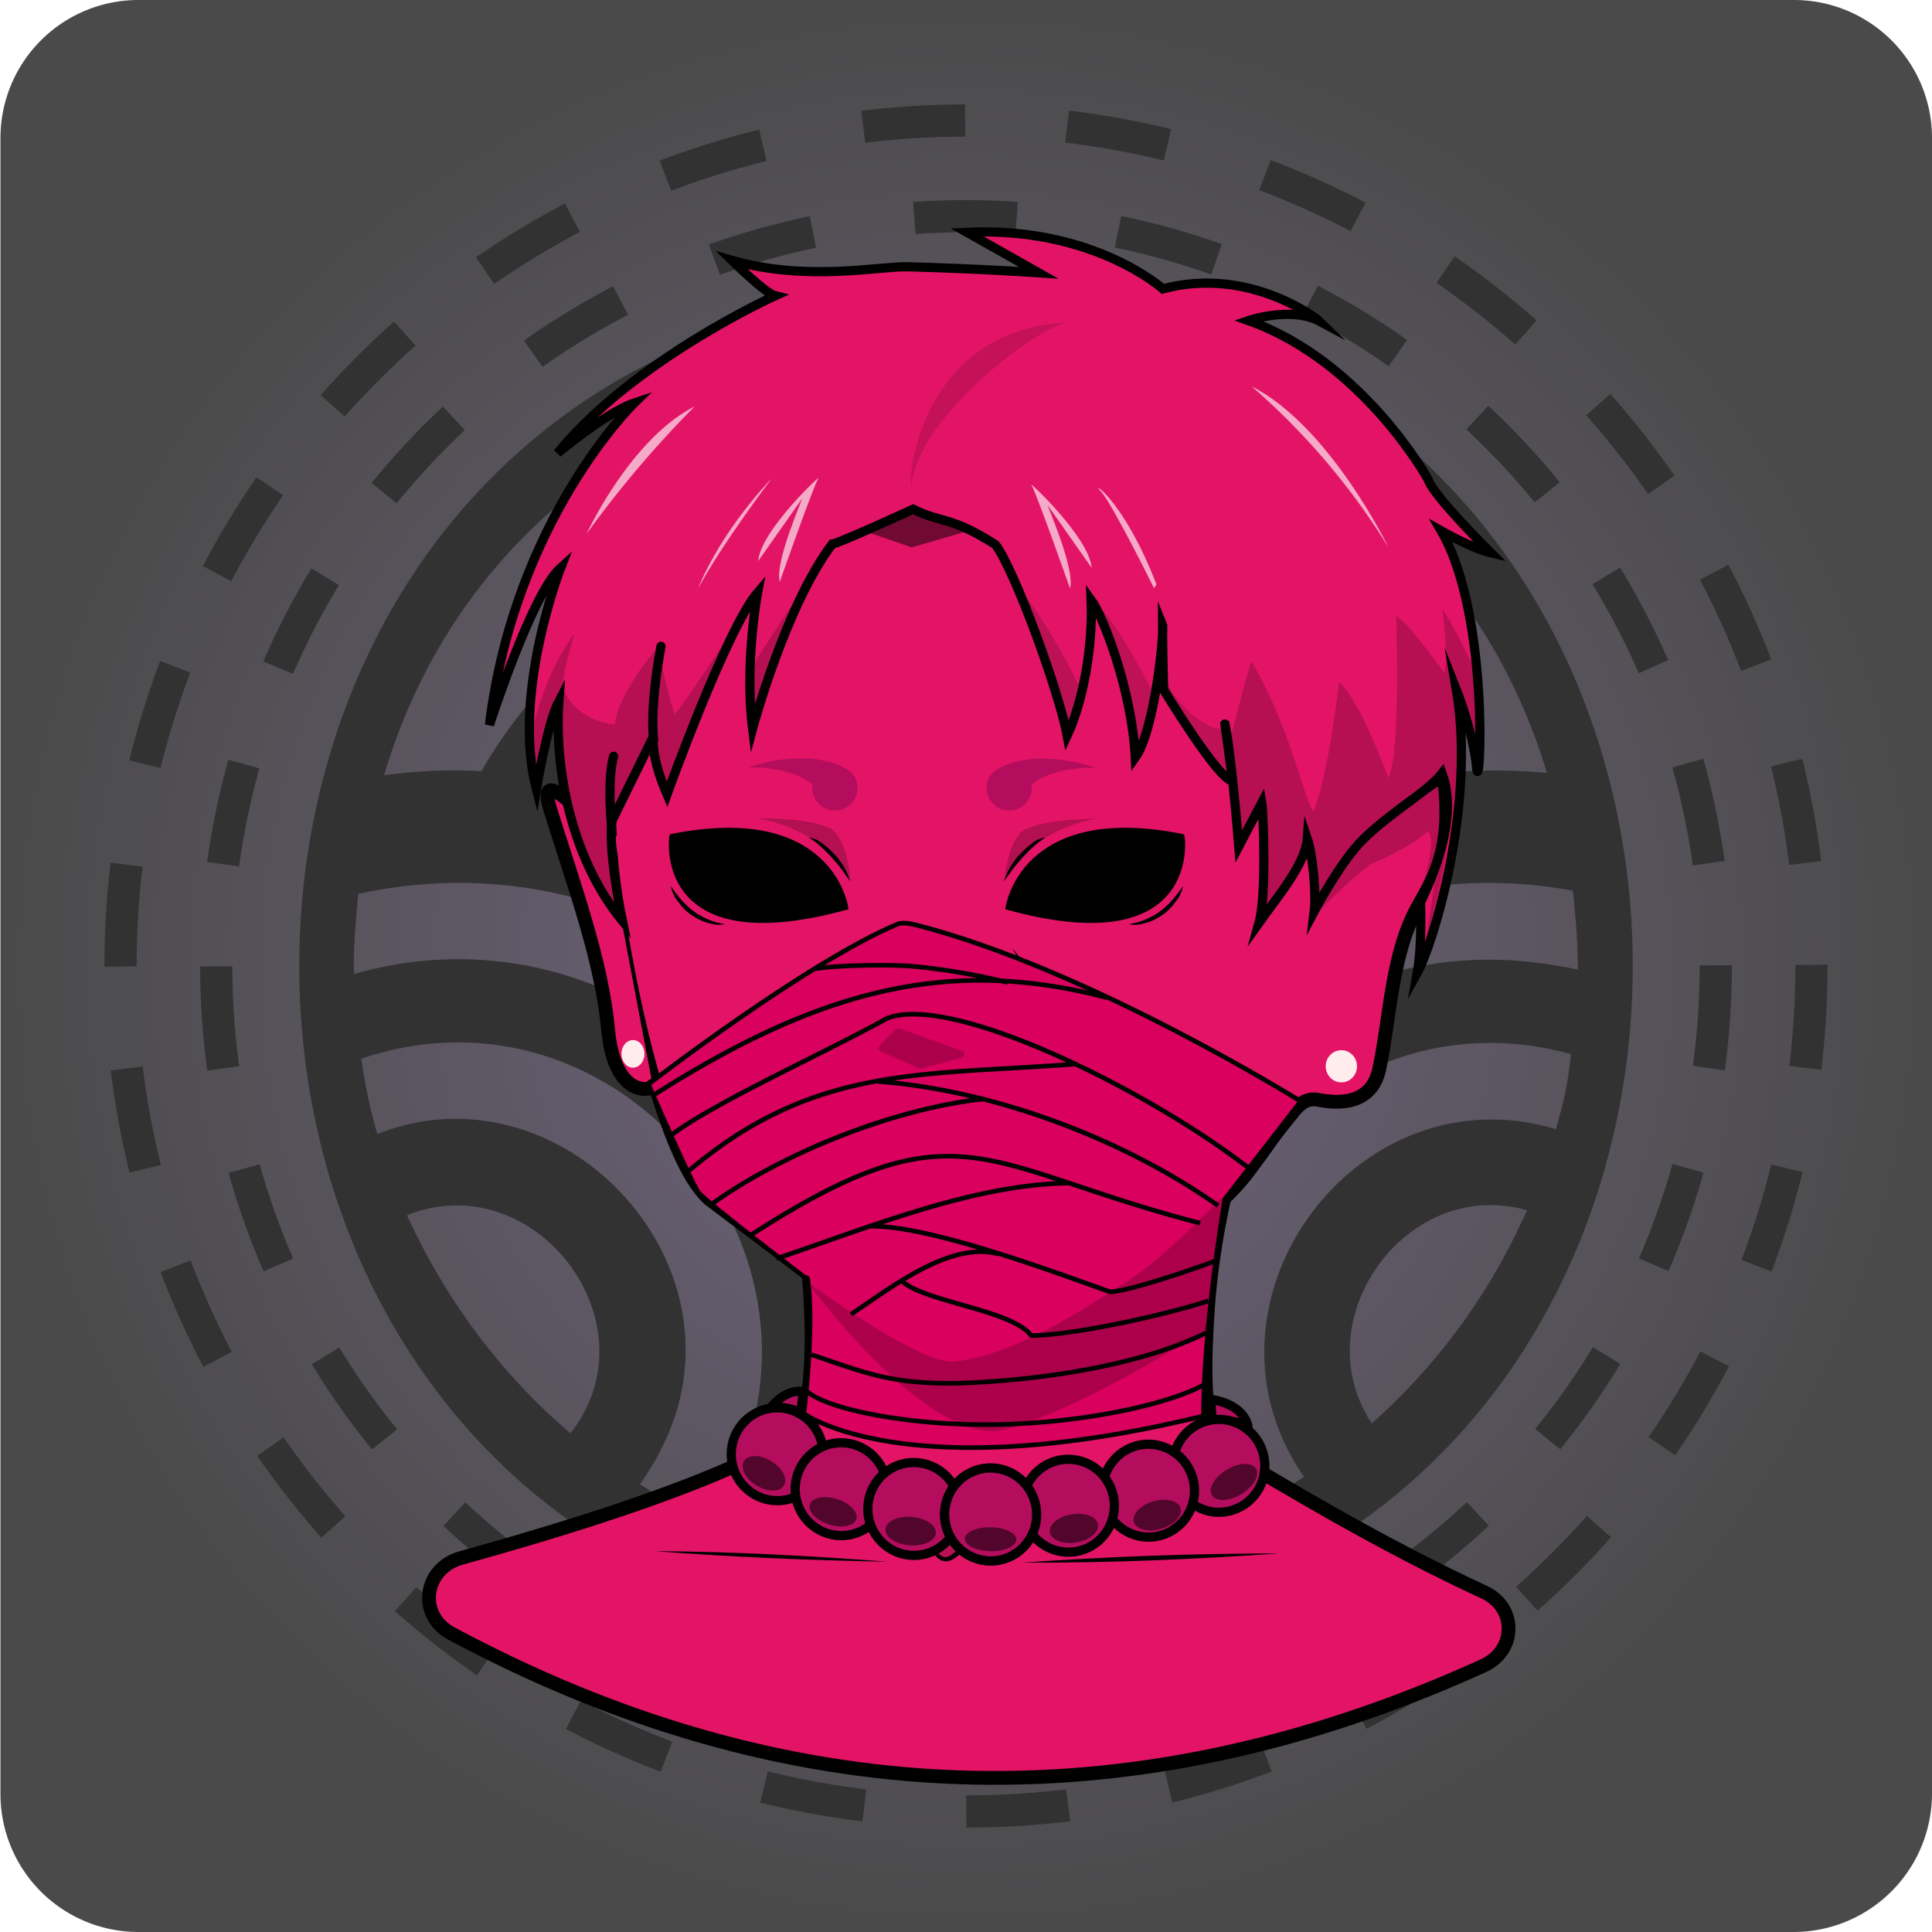 <svg version="1.1" xmlns="http://www.w3.org/2000/svg" x="0px" y="0px" xmlns:xlink="http://www.w3.org/1999/xlink" viewBox="0 0 420 420" style="enable-background:new 0 0 420 420;" xml:space="preserve"><g id="background"><g id="Ordinary"><radialGradient id="radial-gradient" cx="210" cy="212" r="210" gradientTransform="matrix(1, 0, 0, -1, 0, 422)" gradientUnits="userSpaceOnUse"> <stop offset="0" stop-color="#726680"/> <stop offset="1" stop-color="#4a4a4a"/> </radialGradient><path d="M389.9,419.5H30.1a30,30,0,0,1-30-30V29.5a30,30,0,0,1,30-30H390a30,30,0,0,1,30,30v360A30.11,30.11,0,0,1,389.9,419.5Z" transform="translate(0 0.5)" fill="url(#radial-gradient)"/> <g> <path id="Main_Spin" fill="#323232" stroke="#323232" stroke-miterlimit="10" d="M210,63.3c-192.6,3.5-192.6,290,0,293.4 C402.6,353.2,402.6,66.7,210,63.3z M340.8,237.5c-0.6,2.9-1.4,5.7-2.2,8.6c-43.6-13.6-80.9,37.8-54.4,75.1 c-4.9,3.2-10.1,6.1-15.4,8.8c-33.9-50.6,14.8-117.8,73.3-101.2C341.7,231.7,341.4,234.6,340.8,237.5z M331.4,265.5 c-7.9,17.2-19.3,32.4-33.3,44.7c-15.9-23.3,7.6-55.7,34.6-47.4C332.3,263.7,331.8,264.6,331.4,265.5z M332.5,209.6 C265,202.4,217,279,252.9,336.5c-5.8,1.9-11.7,3.5-17.7,4.7c-40.3-73.8,24.6-163.5,107.2-148c0.6,6,1.2,12.2,1.1,18.2 C339.9,210.6,336.2,210,332.5,209.6z M87.8,263.9c28.7-11.9,56,24,36.3,48.4C108.5,299.2,96.2,282.5,87.8,263.9z M144.3,312.7 c17.8-38.8-23.4-81.6-62.6-65.5c-1.7-5.7-2.9-11.5-3.7-17.4c60-20.6,112.7,49.4,76,101.5c-5.5-2.4-10.7-5.3-15.6-8.5 C140.7,319.6,142.7,316.3,144.3,312.7z M174.2,330.4c32.6-64-28.9-138.2-97.7-118c-0.3-6.1,0.4-12.4,0.9-18.5 c85-18.6,151.7,71.7,110.8,147.8c-6.1-1-12.2-2.4-18.1-4.1C171.6,335.3,173,332.9,174.2,330.4z M337,168.6c-7-0.7-14.4-0.8-21.4-0.2 c-43.1-75.9-167.4-75.9-210.7-0.2c-7.3-0.6-14.9,0-22.1,0.9C118.2,47.7,301.1,47.3,337,168.6z M281.1,175.9c-3,1.1-5.9,2.3-8.7,3.6 c-29.6-36.1-93.1-36.7-123.4-1.2c-5.8-2.5-11.9-4.5-18-6.1c36.6-50.4,122.9-50,159,0.7C286.9,173.8,284,174.8,281.1,175.9z M249.6,193.1c-2.4,1.8-4.7,3.6-7,5.6c-16.4-15.6-46-16.4-63.2-1.5c-4.7-3.8-9.6-7.3-14.7-10.5c23.9-24.1,69.1-23.5,92.2,1.3 C254.4,189.6,252,191.3,249.6,193.1z M211.9,239.2c-5.2-10.8-11.8-20.7-19.7-29.4c10.7-8.1,27.9-7.3,37.9,1.6 C222.8,219.7,216.7,229.1,211.9,239.2z"> <animateTransform attributeName="transform" begin="0s" dur="20s" type="rotate" from="-360 210 210" to="0 210 210" repeatCount="indefinite" /> </path> <g id="Spin_Inverse"> <circle fill="none" stroke="#323232" stroke-width="7" stroke-dasharray="22.261,22.261" cx="210" cy="210" r="163"> <animateTransform attributeName="transform" begin="0s" dur="20s" type="rotate" from="360 210 210" to="0 210 210" repeatCount="indefinite" /> </circle> </g> <g id="Spin"> <circle fill="none" stroke="#323232" stroke-width="7" stroke-dasharray="22.204,22.204" cx="210" cy="210" r="183.8"> <animateTransform attributeName="transform" begin="0s" dur="20s" type="rotate" from="-360 210 210" to="0 210 210" repeatCount="indefinite" /> </circle> </g> </g></g></g><g id="body"><g id="Yokai Blood"><path id="Neck" display="inline"  fill="#E31466" stroke="#000000" stroke-width="3" stroke-linecap="round" stroke-miterlimit="10" d="M175.8,276.8c0.8,10,1.1,20.2-0.7,30.4c-0.5,2.6-2.2,4.9-4.7,6.3c-16.4,8.9-41.4,17.2-70.2,25.2c-8.1,2.3-9.5,12.4-2.1,16.4c71.9,38.5,146.3,42.5,224.4,7c7.2-3.3,7.3-12.7,0.1-16c-22.3-10.3-43.5-23.1-54.9-29.9c-3-1.8-4.8-5.2-5.1-8.3c-0.7-7.7-0.7-12.5-0.1-22.2c0.7-11.3,2.6-21.2,4.6-29.3"  /><path id="Shadow" display="inline" opacity="0.51"  enable-background="new    " d="M178.1,279c0,0,24.2,35,41,30.6s41.7-21.6,41.7-21.6c1.2-9.1,1.9-17.1,3.7-26c-4.8,4.9-10.4,9.2-18.8,14.5c-11.3,7.1-22,11.3-29.8,13.3L178.1,279z"  /><path id="Head" display="inline"  fill="#E31466" stroke="#000000" stroke-width="3" stroke-linecap="round" stroke-miterlimit="10" d="M313.9,168.8c-0.6-0.8-12.2,8.3-12.2,8.3c0.3-4.9,11.8-53.1-17.3-86c-15.9-17.4-42.2-27.1-69.9-27.7c-24.5-0.5-48.7,10.9-61.6,24.4c-33.5,35-20.1,98.2-20.1,98.2c0.6,10.9,9.1,63.4,21.3,74.6c0,0,33.7,25.7,42.4,30.6c8.8,5,17.1,2.3,17.1,2.3c16-5.9,47.7-25.9,56.8-37.6l0.2-0.2c6.9-9.1,3.9-5.8,11.2-14.8c1.3-1.5,3-2.2,4.8-1.8c4.1,0.8,11.7,1.3,13.3-7c2.4-11.5,2.6-25.1,8.6-35.5C311.7,190.8,315.9,184.6,313.9,168.8z"  /><path id="Ear" display="inline"  fill="#E31466" stroke="#000000" stroke-width="3" stroke-linecap="round" stroke-miterlimit="10" d="M141.9,236c0.1,1.1-8.3,3-9.7-12.1s-7.3-31-12.6-48c-3.8-12.2,12.2,6.7,12.2,6.7"  /><g id="Ear2" display="inline" ><path d="M304,174.7c-0.5,1.3-0.3,2.2-1.2,3.1c-0.9,0.8-2.3,2.1-3.2,2.9c-1.8,1.7-4.4,3-6,5s-2.9,4.1-4.2,6.3c-0.6,1-1.3,2.2-1.9,3.3l-1.7,3.4l-0.2-0.1l1.4-3.6c0.5-1.1,0.9-2.4,1.5-3.5c1.1-2.3,2.3-4.6,3.8-6.8s3-4.4,5.1-5.9c1-0.8,2.2-1.5,3.2-2.1c1.1-0.6,2.2-1.1,3.1-2L304,174.7z" /></g><g id="Body" display="inline" ><g><path d="M222.2,339.7c18.6-1.3,37.3-2,55.9-2C259.5,339,240.9,339.8,222.2,339.7z" /></g><g><path d="M142.3,337.2c16.9,0.1,33.7,1,50.6,2.3C176,339.2,159.3,338.5,142.3,337.2z" /></g><g><path d="M199.3,329.2c7.3,14.3,4.6,10.4,17.1,0.1C207.5,339,204.7,346.2,199.3,329.2z" /></g><path opacity="0.19"  enable-background="new    " d="M199.3,329.2c0,0,3.5,9.3,5.3,10.1c1.8,0.8,11.6-10,11.6-10C209.9,330.9,204,331.1,199.3,329.2z" /></g> <line x1="132.69" y1="184.23" x2="130.73" y2="182.28" fill="#e31466" stroke="#000" stroke-linecap="round" stroke-miterlimit="10" stroke-width="2"/></g></g><g id="mark"><g id="Brother"><g display="inline" ><path  d="M220.1,206.2c0,0,15.2,24.7,32.7,39.1" /><path d="M220.1,206.2c1.3,1.8,2.4,3.5,3.8,5.2c1.3,1.8,2.5,3.4,3.8,5.1c2.6,3.4,5.1,6.7,7.8,10c2.6,3.3,5.5,6.4,8.3,9.6c1.5,1.6,2.9,3.1,4.5,4.6c1.5,1.6,3.1,2.9,4.6,4.5c-3.4-2.6-6.6-5.4-9.6-8.3c-3-3-5.8-6.2-8.5-9.5s-5.3-6.7-7.7-10.1C224.6,213.4,222.2,209.9,220.1,206.2z" /></g><g display="inline" ><path  d="M182.1,207c0,0-9.1,20.2-23.7,37.8" /><path d="M182.1,207c-1.4,3.4-3,6.9-4.7,10.1c-1.7,3.3-3.5,6.6-5.5,9.7c-2,3.1-4.1,6.3-6.3,9.3s-4.6,5.8-7.1,8.6c1-1.6,2.2-3,3.2-4.5l1.7-2.3l1.6-2.3c2.1-3.1,4.2-6.1,6-9.4c2-3.1,3.9-6.4,5.7-9.6c0.9-1.6,1.9-3.2,2.7-4.9C180.5,210.2,181.2,208.6,182.1,207z" /></g></g></g><g id="mouth"><g id="Fantom"><path d="M220.3,255.4l-4.9,7.8c-.4.6-.9.6-1.3,0l-4.8-7.8a2.56,2.56,0,0,1,0-2.1l4.9-7.8c.4-.6.9-.6,1.3,0l4.8,7.8A2,2,0,0,1,220.3,255.4Zm-11.9-.1-4.9,7.8c-.4.6-.9.6-1.3,0l-4.8-7.8a2.56,2.56,0,0,1,0-2.1l4.9-7.8c.4-.6.9-.6,1.3,0l4.8,7.8A2,2,0,0,1,208.4,255.3Zm-12.3-.1-4.9,7.8c-.4.6-.9.6-1.3,0l-4.8-7.8a2.56,2.56,0,0,1,0-2.1l4.9-7.8c.4-.6.9-.6,1.3,0l4.8,7.8A2,2,0,0,1,196.1,255.2Z" transform="translate(0 0.5)" fill="none" stroke="#000" stroke-width="2"/> <path d="M190.8,244.8l23.9.2m-24,18.6,23.9.2m-17.1-9.6,11.2.1" transform="translate(0 0.5)" fill="none" stroke="#000" stroke-linecap="square" stroke-width="2"/></g></g><g id="nose"><g id="Kitsune Blood"><path display="inline" fill="#B50D5E" stroke="#B50D5E" stroke-miterlimit="10" d="M193.2,224.9c5.1,0.6,10.3,1,16.4,0c0.4-0.1,0.7,0.5,0.3,0.8l-7.4,5.9c-0.5,0.4-1.3,0.4-1.8,0l-7.9-6C192.5,225.4,192.7,224.8,193.2,224.9z"  /></g></g><g id="eyes"><g id="Moon Kin"><g id="No_Fill"> <g> <path stroke="#000000" stroke-miterlimit="10" d="M219.1,197.3c0,0,3.1-22.5,37.9-15.5C257.1,181.7,261,208.8,219.1,197.3z"/> <g> <path d="M227.3,182.1c-1,0.5-1.9,1.3-2.7,2s-1.6,1.6-2.3,2.3c-0.7,0.8-1.5,1.7-2.1,2.5l-1,1.4c-0.3,0.4-0.6,0.9-1,1.4 c0.2-0.5,0.4-1,0.6-1.6c0.2-0.5,0.5-1,0.8-1.6c0.6-0.9,1.3-2,2.1-2.8s1.7-1.7,2.6-2.3C225,182.7,226.1,182.2,227.3,182.1z"/> </g> <g> <path d="M245.4,200.9c1.3-0.2,2.5-0.5,3.6-1s2.2-1,3.2-1.8c1-0.7,1.9-1.6,2.7-2.5s1.6-2,2.3-3c-0.3,1.3-0.8,2.5-1.7,3.5 c-0.7,1-1.7,2.1-2.8,2.8c-1,0.7-2.3,1.4-3.5,1.7C248,201,246.7,201.2,245.4,200.9z"/> </g> </g> <g> <path stroke="#000000" stroke-miterlimit="10" d="M183.9,197.3c0,0-3.1-22.5-37.9-15.5C146,181.7,142,208.8,183.9,197.3z"/> <g> <path d="M175.8,182.1c1,0.5,1.9,1.3,2.7,2s1.6,1.6,2.3,2.3c0.7,0.8,1.5,1.7,2.1,2.5l1,1.4c0.3,0.4,0.6,0.9,1,1.4 c-0.2-0.5-0.4-1-0.6-1.6c-0.2-0.5-0.5-1-0.8-1.6c-0.6-0.9-1.3-2-2.1-2.8s-1.7-1.7-2.6-2.3 C178.1,182.7,176.9,182.2,175.8,182.1z"/> </g> <g> <path d="M157.6,200.9c-1.3-0.2-2.5-0.5-3.6-1s-2.2-1-3.2-1.8c-1-0.7-1.9-1.6-2.7-2.5s-1.6-2-2.3-3c0.3,1.3,0.8,2.5,1.7,3.5 c0.7,1,1.7,2.1,2.8,2.8c1,0.7,2.3,1.4,3.5,1.7C155,201,156.5,201.2,157.6,200.9z"/> </g> </g> </g> <g id="Shadow" opacity="0.43"> <path opacity="0.5" enable-background="new " d="M218.3,191.6c0,0,4.6-10.8,19.9-13.6c0,0-12.2,0-16.1,2.8 C218.9,183.8,218.3,191.6,218.3,191.6z"/> </g> <g id="Shadow_00000029025467326919416900000002242143269665406345_" opacity="0.43"> <path opacity="0.5" enable-background="new " d="M184.9,191.3c0,0-4.8-10.6-20.1-13.4c0,0,12.4-0.2,16.3,2.6 C184.4,183.6,184.9,191.3,184.9,191.3z"/> </g><linearGradient id="Moon Aka" gradientUnits="userSpaceOnUse" x1="234.597" y1="-460.801" x2="246.307" y2="-460.801" gradientTransform="matrix(1 0 0 -1 0 -270)" ><stop offset="0" style="stop-color:#FFB451" /><stop offset="0.526" style="stop-color:#F7EC94" /><stop offset="1" style="stop-color:#FF9121" /></linearGradient><path id="Moon Aka" display="inline" fill="url(#Moon_Aka_00000152984819707226930020000004625877956111571090_)" d="M246.3,190.5c0.1-2-0.9-3.8-2.4-4.9c0.7,0.8,1.3,1.9,1.1,3.1c-0.1,2.5-2.2,4.4-4.7,4.4c-2.6-0.1-4.6-2.1-4.5-4.6c0-1.1,0.5-2.3,1.4-3c-1.6,1-2.6,2.8-2.6,4.7c-0.1,3.2,2.5,5.9,5.7,5.9C243.6,196.2,246.2,193.7,246.3,190.5z"  /><linearGradient id="Moon Aka" gradientUnits="userSpaceOnUse" x1="157.897" y1="-461.006" x2="169.607" y2="-461.006" gradientTransform="matrix(1 0 0 -1 0 -270)" ><stop offset="0" style="stop-color:#FFB451" /><stop offset="0.526" style="stop-color:#F7EC94" /><stop offset="1" style="stop-color:#FF9121" /></linearGradient><path id="Moon Aka" display="inline" fill="url(#Moon_Aka_00000178206716264067794300000007095126762428803473_)" d="M169.6,190.7c0.1-2-0.9-3.8-2.4-4.9c0.7,0.8,1.3,1.9,1.1,3.1c-0.1,2.5-2.2,4.4-4.7,4.4s-4.6-2.1-4.5-4.6c0-1.1,0.5-2.3,1.4-3c-1.6,1-2.6,2.8-2.6,4.7c-0.1,3.2,2.5,5.9,5.7,5.9C166.8,196.5,169.5,194,169.6,190.7z"  /></g></g><g id="eyebrow"><g id="Kitsune Blood"><path display="inline"  fill="#B50D5E" d="M238.3,166.9c-12.3-3.9-19-1.1-21.3,0.2c-0.1,0-0.2,0.1-0.3,0.2c-0.3,0.1-0.5,0.4-0.6,0.4l0,0l0,0l0,0c-0.9,0.8-1.6,2-1.6,3.3c-0.2,2.7,1.9,5,4.6,5.2c2.7,0.2,5-1.9,5.2-4.6c0.1-0.3,0-0.6,0-1C228.9,166.5,238.3,166.9,238.3,166.9z"  /><path display="inline"  fill="#B50D5E" d="M162.6,166.8c12.3-3.9,19-1,21.3,0.3c0.1,0,0.2,0.1,0.3,0.2c0.3,0.1,0.5,0.4,0.6,0.4l0,0l0,0l0,0c0.9,0.8,1.6,2,1.6,3.3c0.2,2.7-1.9,5-4.6,5.2c-2.7,0.2-5-1.9-5.2-4.6c-0.1-0.3,0-0.6,0-1C172,166.5,162.6,166.8,162.6,166.8z"  /></g></g><g id="earrings"><g id="Circle Pure"><g display="inline" ><ellipse fill="#FFEDED" cx="137.6" cy="229.1" rx="2.5" ry="3" /></g><g display="inline" ><ellipse fill="#FFEDED" cx="291.6" cy="231.8" rx="3.4" ry="3.5" /></g></g></g><g id="hair"><g id="Hair Blood"><g ><polygon fill="#E31466" points="188.1,115.5 198.2,119 211.1,115.2 197.7,104.1 "/><polygon opacity="0.5" enable-background="new    " points="188.3,115.6 198.2,119 211.6,115.1 197.6,104.5 "/><path fill="#E31466" stroke="#000000" stroke-width="2" stroke-miterlimit="10" d="M273.7,200.6c4.2-5.9,10.1-12.8,10.5-18.3c1.1,3.2,2,11.7,1.5,15.8c0,0,5.7-10.8,10.6-15.6c6.4-6.3,13.9-10.2,17.2-14.4c2.3,6.4,1.4,15.3-4.7,28.1c0,0,0.4,9.2-0.7,15.3c3.3-5.9,12.8-36.2,8.5-61.6c0,0,3.7,9.3,4.4,16.9s3.1-32.8-7.7-51.4c0,0,6.9,3.9,10.8,4.8c0,0-12.6-12.5-13.6-15.9c0,0-14.1-25.7-39.1-34.6c0,0,9.3-3.2,15.6,0.2c-0.1-0.1-15.1-12.2-34.2-7.1c0,0-15.1-13.6-42.6-12.3l15.6,8.8c0,0-12.9-0.9-28.4-1.3c-6.1-0.2-21.8,3.3-38.3-1.4c0,0,7.3,7.2,9.4,7.7c0,0-30.6,13.8-47.3,34.2c0,0,10.7-8.9,16.7-10.9c0,0-26,25.2-31.5,70c0,0,9.2-28.6,15.5-34.2c0,0-10.7,27.4-5.3,48.2c0,0,2.4-14.5,4.9-19.2c-1,14.1,2.4,33.9,13.8,47.8c0,0-3.3-15.8-2.2-21.9l8.8-17.9c0.1,4.1,1.3,8.1,3.1,12.3c0,0,13-36.1,19.7-43.9c0,0-2.9,15.4-1.1,29.6c0,0,7.2-26.8,17.3-40.1c0,0,0.8,0.1,17.6-7.6c6.3,3.1,8,1.4,17.9,7.7c4.1,5.3,13.8,31.9,15.6,41.5c3.4-7.3,5.6-19,5.2-29.5c2.7,3.7,8.9,19.9,9.6,34.3c4.3-6,6.4-27.8,5.9-29c0,1.2,0.2,14.8,0.3,14.3c0,0,12.1,19.9,14.9,19.7c0-0.8-1.7-12.9-1.7-12.8c1.3,5.8,2.8,23.3,3.1,27.1l5-9.5C274.6,176.2,275.4,194.5,273.7,200.6z"/><g><path fill="none" stroke="#000000" stroke-width="0.5" stroke-miterlimit="10" d="M295.2,182.2"/><path fill="none" stroke="#000000" stroke-width="0.5" stroke-miterlimit="10" d="M286.6,200.9"/><path fill="none" stroke="#000000" stroke-width="2" stroke-linecap="round" stroke-miterlimit="10" d="M133.1,181.3c0,0-1.3-11.3,0.3-16.9"/><path fill="none" stroke="#000000" stroke-width="2" stroke-linecap="round" stroke-miterlimit="10" d="M142.1,160.9c0,0-1-6.5,1.6-20.4"/></g></g><g  id="Shadow"><path opacity="0.2"  enable-background="new    " d="M180.5,119.1c0,0-15.9,23.7-16.9,25.6s0,12.4,0.3,12.8S165.7,142.5,180.5,119.1z"/><path opacity="0.2" enable-background="new    " d="M164.5,128.9c0,0-16.3,25.3-17.9,26.3c0,0-3.8-12.8-3-14.7s-9.6,10.3-9.9,17c0,0-8.4-0.6-11-7.4c-1-2.5,1.4-9.1,2.1-12.2c0,0-6.5,7.9-9.4,22.5c0,0,0.6,8.8,1.1,10c0,0,3.5-14.8,4.9-17.7c0,0-0.3,33.3,13.6,46.7c0,0-3.7-18.6-2.6-21l9.4-18.6c0,0,2.1,10.5,3.1,12.3l13.9-33.1L164.5,128.9z"/><path opacity="0.16" enable-background="new    " d="M253.2,146.8c0.8,4.4,8.1,12.1,13.1,11.7l1.6,11c0,0-5.2-3.9-14.7-19.9V146.8z"/><path opacity="0.16" enable-background="new    " d="M237.5,130.3c0,0,4.4,3,13.9,21.7c0,0-4.3,12-4.6,12.4C246.5,164.8,248.4,153.7,237.5,130.3z"/><path opacity="0.17" enable-background="new    " d="M220.9,127.6c0,0,5.2,4,14.4,23c0,0-1.2,4.6-3.1,8.9C227.6,143.3,227,140.8,220.9,127.6z"/><path opacity="0.2" enable-background="new    " d="M272,143.7c-2.4,8.1-3.6,13.8-4.9,17.9c0,0,1.3,12.8,2.1,22.2c4.7-8.4,4.7-8.4,5.4-9c0.2,0.6,3.1,11.9-1.2,26.6c5.1-6.7,10.4-14.9,11-21.3c1.1,3.7,1.7,15,1.2,19.1c0,0,7.1-7.4,12.3-11.3c0,0,8.7-3.5,12.5-7.2c0,0,2.2,1.4-1.2,11.6l3.7-8c0,0-2.7,19.9-3.4,22.5c0,0,9.8-33.3,7.2-58c0,0,4.7,8.3,4.9,17.1c0.1,8.8,1.7-8.6,0.2-17.8c0,0-6.5-13.9-8.2-15.4c0,0,1.3,10.1,0.4,13.6c0,0-7.3-10.3-10.5-12.5c0,0,1.1,30.2-1.7,35.3c0,0-6.1-17-10.7-20.8c0,0-2.4,20.9-5.6,28.1C283.6,174.1,280.4,157.8,272,143.7z"/><path opacity="0.14" enable-background="new    " d="M198.1,106.1c-0.9-3.9,3.2-35.1,34.7-36C227.5,69.4,198.8,90.7,198.1,106.1z"/></g><g id="Light" opacity="0.64"> <path d="M128,115.68s9.5-20.6,23.5-27.7A231.28,231.28,0,0,0,128,115.68Z" transform="translate(-0.48 0.37)" fill="#fff"/> <path d="M302.32,118.62s-12.77-26.38-29.75-35A151.52,151.52,0,0,1,302.32,118.62Z" transform="translate(-0.48 0.37)" fill="#fff"/> <path d="M251.35,127.49s-9.25-18.73-11.63-21.13,5,1.76,12.17,20.33" transform="translate(-0.48 0.37)" fill="#fff"/> <path d="M168.21,103.68s-10.66,10.79-16,23.94C157.36,118,168.21,103.68,168.21,103.68Z" transform="translate(-0.48 0.37)" fill="#fff"/> <path d="M170,126.1s7.5-21.3,8.4-22.5-12.6,11.4-13.1,18c0,0,9-12.8,9.5-13.5S168.8,121.8,170,126.1Z" transform="translate(-0.48 0.37)" fill="#fff"/> <path d="M233.09,127.55s-7.5-21.3-8.4-22.5,12.6,11.4,13.1,18c0,0-9-12.8-9.5-13.5S234.29,123.25,233.09,127.55Z" transform="translate(-0.48 0.37)" fill="#fff"/> </g></g></g><g id="accessory"><g id="Monk Blood"><g display="inline" ><path fill="#B50D5E" stroke="#000000" stroke-width="2" stroke-miterlimit="10" d="M271.3,310.1c0,0-0.5-4.7-8.1-5.9l0.3,4.6C263.5,308.8,268.8,308.5,271.3,310.1z" /><ellipse transform="matrix(0.995 -9.859076e-02 9.859076e-02 0.995 -30.129 27.678)" fill="#B50D5E" stroke="#000000" stroke-width="1.999" stroke-miterlimit="10.001" cx="265" cy="318.7" rx="10" ry="10.1" /><ellipse transform="matrix(0.995 -9.868323e-02 9.868323e-02 0.995 -30.764 26.223)" fill="#B50D5E" stroke="#000000" stroke-width="1.999" stroke-miterlimit="10.001" cx="249.7" cy="324.1" rx="10" ry="10.1" /><ellipse transform="matrix(0.995 -9.784912e-02 9.784912e-02 0.995 -30.129 18.054)" fill="#B50D5E" stroke="#000000" stroke-width="2" stroke-miterlimit="10.004" cx="169" cy="316.2" rx="10" ry="10.1" /><ellipse transform="matrix(0.995 -9.784608e-02 9.784608e-02 0.995 -30.805 19.45)" fill="#B50D5E" stroke="#000000" stroke-width="2" stroke-miterlimit="10.004" cx="182.9" cy="323.8" rx="10" ry="10.1" /><ellipse transform="matrix(0.995 -9.784740e-02 9.784740e-02 0.995 -31.15 21.017)" fill="#B50D5E" stroke="#000000" stroke-width="2" stroke-miterlimit="10.004" cx="198.7" cy="328.1" rx="10" ry="10.1" /><ellipse transform="matrix(0.995 -9.784740e-02 9.784740e-02 0.995 -31.188 22.657)" fill="#B50D5E" stroke="#000000" stroke-width="2" stroke-miterlimit="10.004" cx="215.4" cy="329.3" rx="10" ry="10.1" /><ellipse transform="matrix(0.995 -9.784871e-02 9.784871e-02 0.995 -30.921 24.301)" fill="#B50D5E" stroke="#000000" stroke-width="2" stroke-miterlimit="10.004" cx="232.3" cy="327.4" rx="10" ry="10.1" /><ellipse transform="matrix(0.995 -9.784740e-02 9.784740e-02 0.995 -31.188 22.657)" fill="#B50D5E" stroke="#000000" stroke-width="2" stroke-miterlimit="10.004" cx="215.4" cy="329.3" rx="10" ry="10.1" /><path fill="#B50D5E" stroke="#000000" stroke-width="2" stroke-miterlimit="10" d="M167.5,306.1c0,0,3-4.2,7.1-3.6l-0.5,4.7C174.2,307.2,171.4,305.5,167.5,306.1z" /></g><g display="inline" ><ellipse transform="matrix(0.521 -0.854 0.854 0.521 -193.894 295.087)" opacity="0.54"  enable-background="new    " cx="165.9" cy="320.3" rx="3.1" ry="5.1" /><ellipse transform="matrix(0.302 -0.953 0.953 0.302 -186.865 402.068)" opacity="0.54"  enable-background="new    " cx="181.2" cy="328.7" rx="2.9" ry="5.3" /><ellipse transform="matrix(8.016321e-02 -0.997 0.997 8.016321e-02 -149.699 503.476)" opacity="0.54"  enable-background="new    " cx="197.9" cy="332.8" rx="3.1" ry="5.5" /><ellipse transform="matrix(1.864555e-02 -1 1 1.864555e-02 -123.372 543.666)" opacity="0.54"  enable-background="new    " cx="215.3" cy="334.7" rx="2.6" ry="5.6" /><ellipse transform="matrix(0.987 -0.162 0.162 0.987 -50.633 42.069)" opacity="0.54"  enable-background="new    " cx="233.3" cy="332.3" rx="5.3" ry="3.1" /><ellipse transform="matrix(0.959 -0.284 0.284 0.959 -83.209 85.115)" opacity="0.54"  enable-background="new    " cx="251.6" cy="329.2" rx="5.3" ry="3.1" /><ellipse transform="matrix(0.856 -0.517 0.517 0.856 -127.957 184.935)" opacity="0.54"  enable-background="new    " cx="268.2" cy="322.3" rx="5.6" ry="3.1" /></g></g></g><g id="mask"><g id="Strap Blood"><g><path id="Classic" d="M174.76,306.81s22.1,16.3,86.9.5c0,0-.5-15.3,4.6-47.1l16.5-21.3s-46-28.7-83.5-38.3c-1.1-.3-3.1-.7-4.2-.2-19.9,8.4-54.1,34.8-54.1,34.8s9,20.8,10.8,23.4c1.4,2,23.1,18.5,23.1,18.5s.7.2.7.3C175.76,278.61,177.06,286.71,174.76,306.81Z" transform="translate(0 0.5)" fill="#D9005E" stroke="#000" stroke-miterlimit="10"/><path d="M199.5,231.6l-8.2-3.6a.71.71,0,0,1-.2-1.1l3.3-3.4a1.53,1.53,0,0,1,1.6-.3l13.2,4.8a.75.75,0,0,1-.1,1.4l-9.1,2.5C199.8,231.7,199.5,231.7,199.5,231.6Zm-24,46.6s26.5,36.4,43.2,32,43.7-21.8,43.7-21.8c1.3-9.1,2.2-19.7,3.3-28.7-4.8,4.9-13.3,13.8-21.8,19.1-5.2,3.2-22.1,15.1-36.4,16.7C200,296.3,175.5,278.2,175.5,278.2Z" transform="translate(0 0.5)" opacity="0.21" style="isolation: isolate"/> <path d="M142.2,237.5c35.7-22.7,64-30.2,98.5-21.1m30.6,36.9c-21.9-16.9-64.5-38-78.5-32.4-13.3,7.4-37,18-46.8,25.3m88-15.4c-33.8,2.6-57.2.1-84.7,23.6m115.5,7.2c-20.5-14.5-48.7-25.1-73.9-27m23,3.8c-19.3,2-43.6,11.7-59.1,22.8m106.1,4.2c-47.9-12.4-52.5-26.6-98,2.8m69.2-11.5c-20.7.3-43.9,9.9-63.3,16.4m72.4,7.2c-11.5-4.1-40.1-14.8-52.5-14.2m28.3,6c-10.7-2.9-24,7.9-32,13.1m39.3,4.8c-4-5.7-23-7.4-28.1-11.9M175.5,302c4.3,3.8,21.4,7.3,39.5,7.2,18.5-.1,38.1-4,46.6-8.6M176.4,294c11.6,3.8,18.2,7.3,38.1,5.9,15.1-1,34.3-4,47.8-10.7m-38.25.63c9.4,0,29.85-4.63,38.65-7.53m-21.8-2c3.4.4,20-5.4,23.6-6.8m-47-60.8a141,141,0,0,0-19.8-3.2c-5-.3-15.5-.2-20.6.6" transform="translate(0 0.5)" fill="none" stroke="#000" stroke-miterlimit="10"/> </g></g></g></svg>
